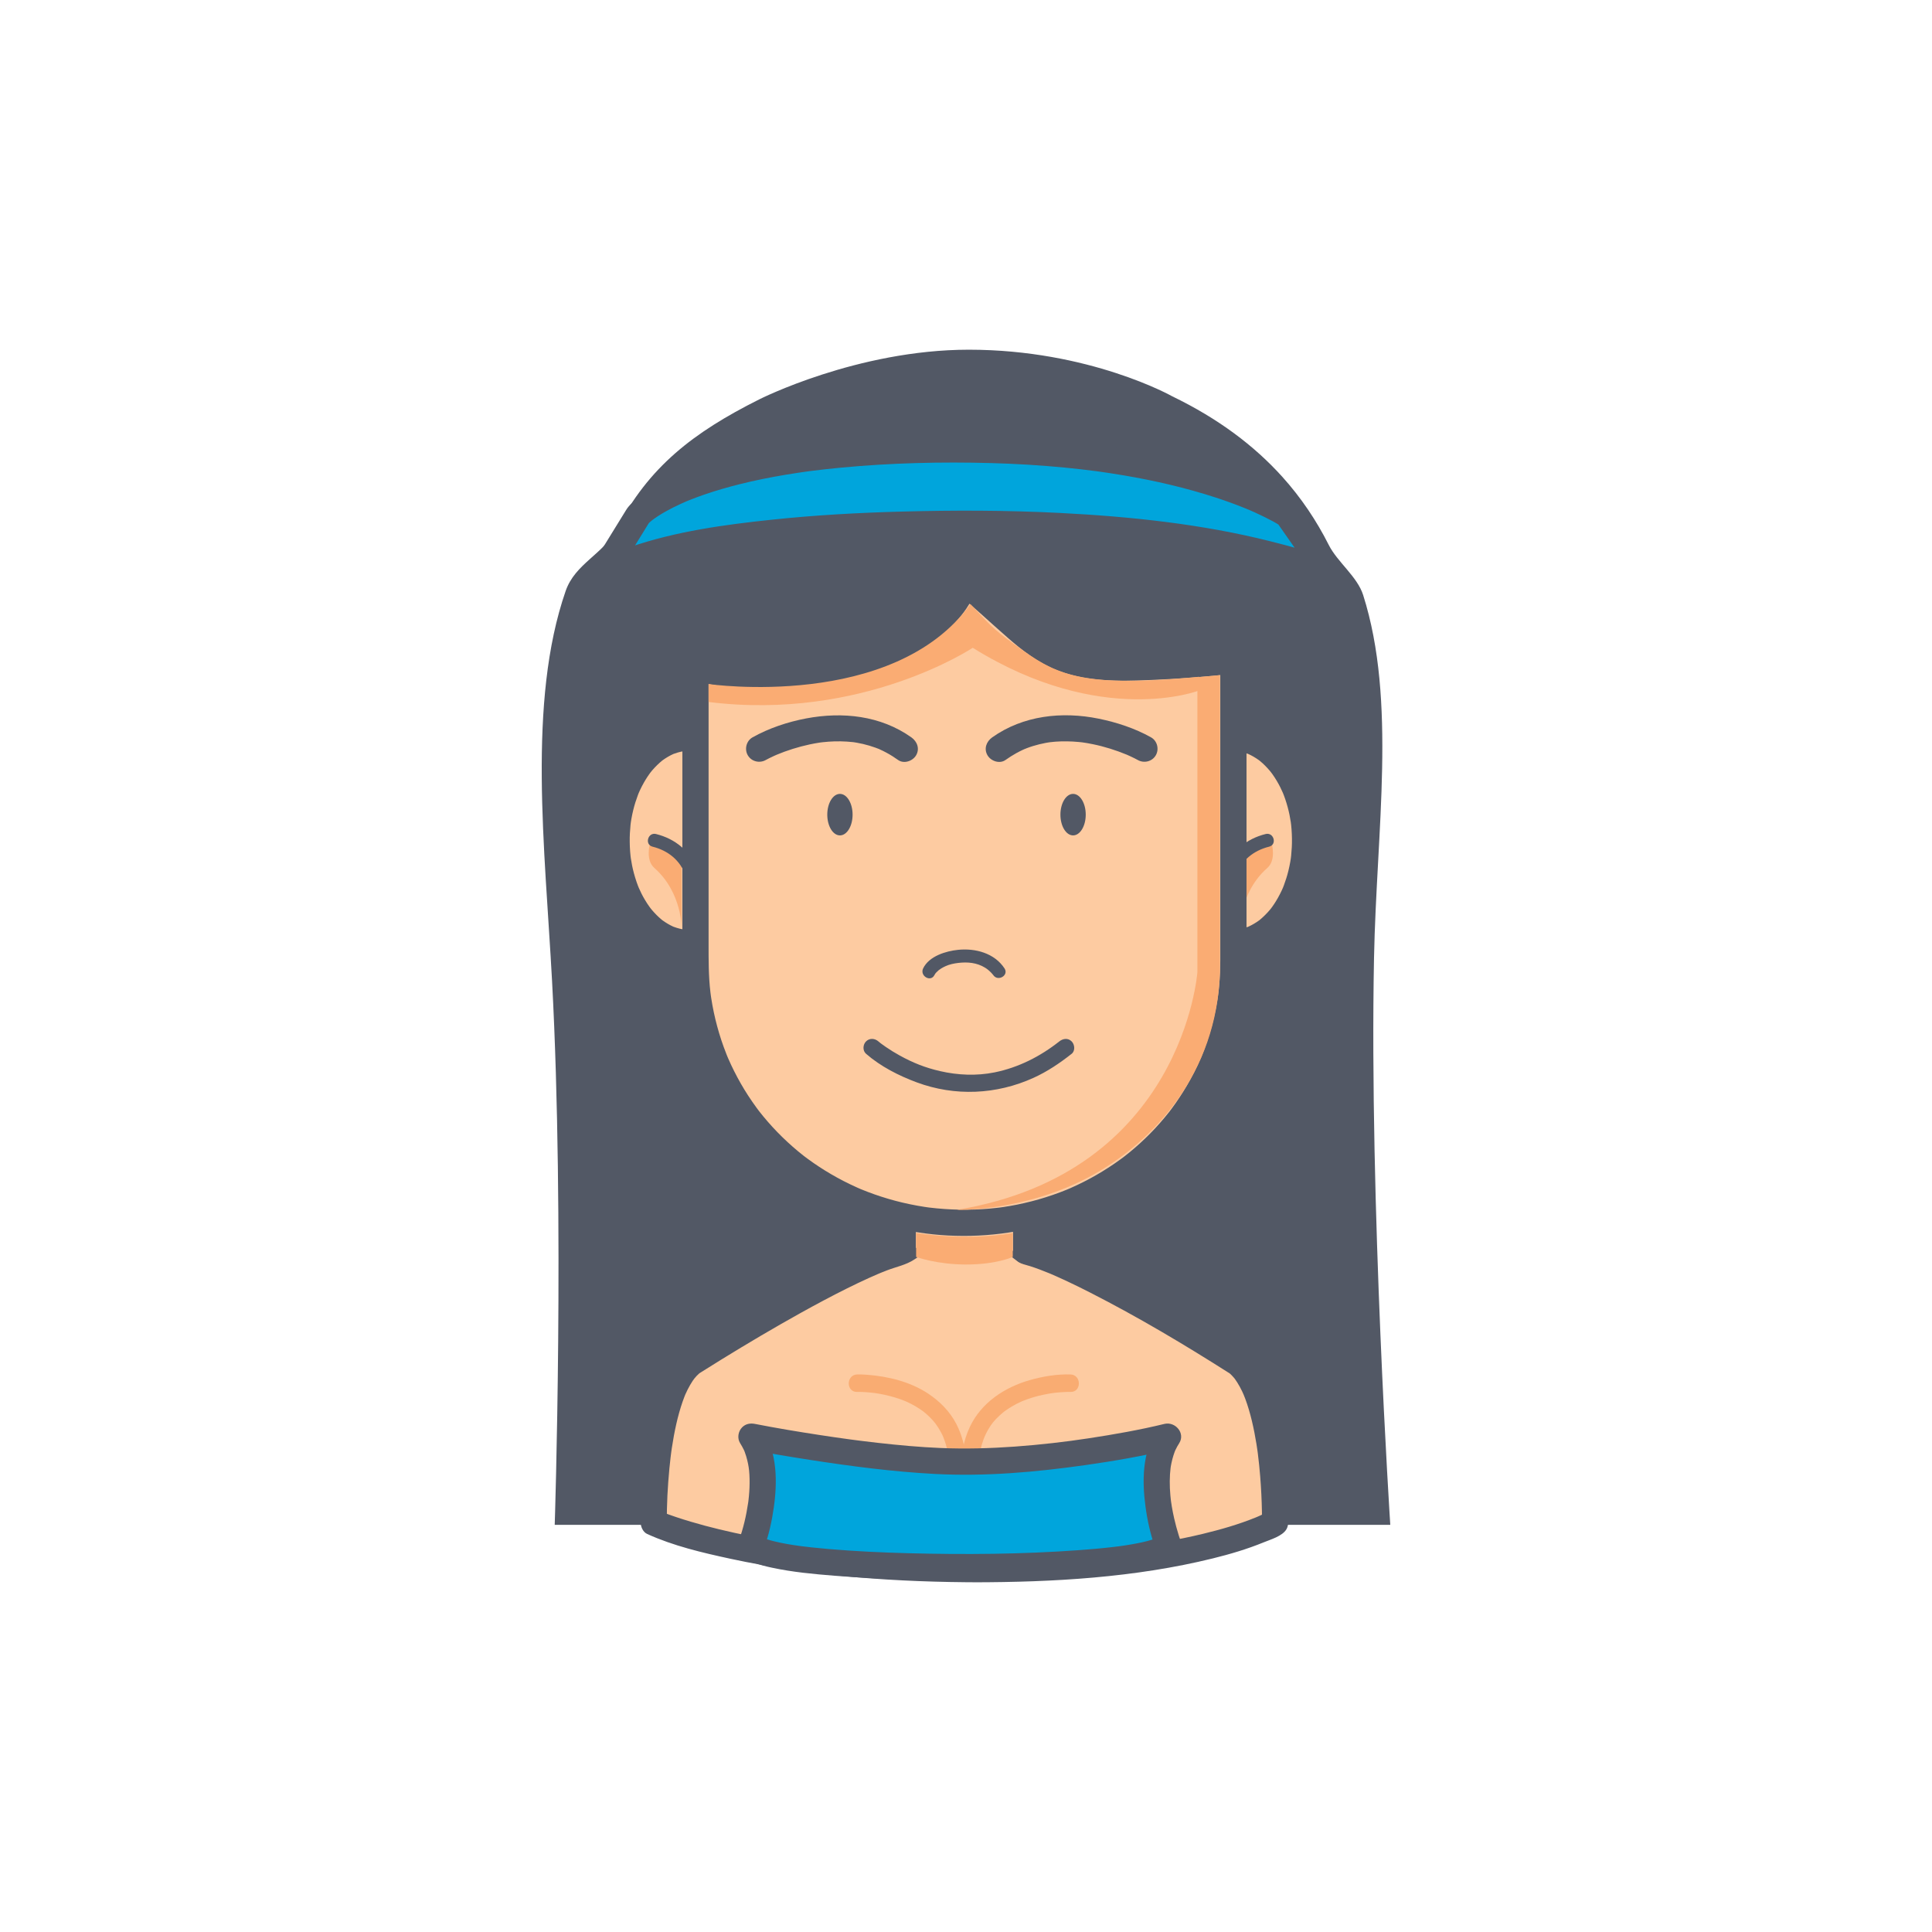 <?xml version="1.0" encoding="utf-8"?>
<!-- Generator: Adobe Illustrator 16.0.0, SVG Export Plug-In . SVG Version: 6.00 Build 0)  -->
<!DOCTYPE svg PUBLIC "-//W3C//DTD SVG 1.1//EN" "http://www.w3.org/Graphics/SVG/1.1/DTD/svg11.dtd">
<svg version="1.1" id="Layer_1" xmlns="http://www.w3.org/2000/svg" xmlns:xlink="http://www.w3.org/1999/xlink" x="0px" y="0px"
	 width="350px" height="350px" viewBox="0 0 350 350" enable-background="new 0 0 350 350" xml:space="preserve">
<g>
	<path fill="#525865" d="M137.522,72.362c-11.956,5.997-20.001,12.219-25.817,23.462c-2.379,4.598-7.504,6.24-9.234,11.244
		c-6.964,20.129-3.752,46.604-2.458,70.698c2.308,42.955,0.479,98.473,0.479,98.473h151.37c0,0-3.807-58.319-2.947-102.643
		c0.447-23.104,4.127-46.619-1.967-65.799c-1.064-3.349-4.67-5.974-6.233-9.077c-2.222-4.408-4.993-8.551-8.441-12.373
		c-5.058-5.604-11.569-10.518-19.944-14.567c0,0-14.959-8.428-36.811-8.428C155.267,63.353,137.522,72.362,137.522,72.362z"/>
	<g>
		<ellipse fill="#FDCBA1" cx="223.371" cy="152.236" rx="13.057" ry="18.569"/>
		<g>
			<path fill="#525865" d="M207.938,152.236c0.035,7.417,3.021,16.363,10.237,19.733c3.383,1.582,7.002,1.514,10.389,0
				c3.23-1.441,5.734-4.424,7.354-7.49c3.93-7.441,3.829-17.038,0-24.485c-1.599-3.11-4.147-5.996-7.354-7.493
				c-3.385-1.58-7.001-1.512-10.389,0c-3.231,1.442-5.734,4.426-7.354,7.493C208.842,143.742,207.959,148.017,207.938,152.236
				c-0.015,3.063,4.735,3.063,4.751,0c0.018-3.785,0.831-7.421,2.649-10.602c0.21-0.367,0.438-0.723,0.673-1.074
				c0.115-0.171,0.236-0.34,0.357-0.508c0.398-0.551-0.295,0.359,0.125-0.165c0.533-0.667,1.132-1.278,1.771-1.841
				c0.143-0.126,0.291-0.245,0.439-0.365c-0.447,0.361,0.047-0.022,0.122-0.076c0.301-0.214,0.616-0.405,0.938-0.59
				c0.313-0.182,0.643-0.338,0.973-0.486c-0.56,0.25-0.003,0.014,0.101-0.022c0.224-0.082,0.453-0.149,0.683-0.215
				c0.343-0.097,0.694-0.165,1.046-0.225c-0.642,0.106-0.044,0.014,0.082,0.003c0.179-0.018,0.36-0.021,0.539-0.026
				c0.362-0.011,0.724,0.009,1.083,0.042c0.614,0.054-0.526-0.089,0.079,0.011c0.234,0.039,0.466,0.093,0.697,0.149
				c0.348,0.085,0.688,0.198,1.023,0.321c0.573,0.209-0.464-0.213,0.096,0.037c0.167,0.073,0.327,0.156,0.489,0.237
				c0.327,0.166,0.641,0.358,0.949,0.555c0.157,0.102,0.31,0.21,0.46,0.316c0.213,0.158,0.204,0.147-0.03-0.031
				c0.101,0.079,0.198,0.16,0.295,0.24c0.603,0.5,1.148,1.064,1.658,1.655c0.133,0.152,0.258,0.311,0.384,0.468
				c-0.335-0.418,0.082,0.122,0.12,0.175c0.287,0.397,0.549,0.813,0.802,1.23c0.451,0.749,0.836,1.535,1.185,2.336
				c-0.196-0.451,0.087,0.239,0.098,0.271c0.083,0.214,0.158,0.429,0.233,0.644c0.18,0.515,0.334,1.036,0.477,1.562
				c0.254,0.93,0.438,1.879,0.581,2.833c-0.068-0.46,0.038,0.35,0.038,0.353c0.027,0.25,0.049,0.499,0.068,0.749
				c0.05,0.593,0.069,1.188,0.078,1.782c0.015,1.017-0.043,2.034-0.146,3.046c0,0.004-0.103,0.813-0.038,0.354
				c-0.034,0.242-0.075,0.484-0.116,0.725c-0.094,0.554-0.215,1.104-0.346,1.649c-0.219,0.905-0.503,1.793-0.829,2.664
				c-0.011,0.03-0.29,0.723-0.098,0.27c-0.087,0.205-0.181,0.407-0.273,0.609c-0.212,0.462-0.45,0.912-0.696,1.356
				c-0.207,0.37-0.432,0.731-0.662,1.086c-0.114,0.174-0.234,0.345-0.354,0.514c-0.036,0.054-0.449,0.599-0.12,0.176
				c-0.525,0.676-1.119,1.298-1.753,1.872c-0.142,0.128-0.288,0.25-0.436,0.373c-0.489,0.405,0.392-0.286-0.118,0.088
				c-0.299,0.218-0.611,0.416-0.929,0.606c-0.313,0.185-0.639,0.349-0.97,0.503c-0.555,0.259,0.475-0.184-0.096,0.036
				c-0.224,0.085-0.451,0.157-0.679,0.226c-0.342,0.104-0.691,0.18-1.042,0.244c-0.604,0.111,0.533-0.054-0.079,0.012
				c-0.178,0.02-0.358,0.028-0.538,0.036c-0.362,0.017-0.724,0.004-1.084-0.021c-0.123-0.009-0.729-0.093-0.082,0.002
				c-0.236-0.035-0.468-0.084-0.701-0.137c-0.349-0.078-0.689-0.186-1.027-0.301c-0.103-0.036-0.666-0.266-0.101-0.024
				c-0.166-0.07-0.328-0.15-0.491-0.229c-0.328-0.161-0.645-0.347-0.956-0.54c-0.157-0.098-0.311-0.202-0.463-0.308
				c-0.103-0.071-0.203-0.144-0.304-0.219c0.23,0.183,0.242,0.189,0.033,0.024c-0.606-0.489-1.157-1.044-1.674-1.626
				c-0.134-0.15-0.262-0.306-0.389-0.461c-0.426-0.521,0.279,0.38-0.125-0.167c-0.29-0.39-0.557-0.801-0.813-1.215
				c-0.497-0.803-0.917-1.651-1.294-2.518c0.197,0.451-0.085-0.238-0.099-0.27c-0.082-0.213-0.156-0.43-0.232-0.646
				c-0.181-0.514-0.334-1.036-0.478-1.56c-0.126-0.461-0.23-0.927-0.328-1.394c-0.051-0.237-0.093-0.477-0.136-0.715
				c-0.016-0.082-0.148-0.976-0.098-0.583c-0.142-1.089-0.198-2.187-0.203-3.283C212.674,149.173,207.924,149.172,207.938,152.236z"
				/>
		</g>
	</g>
	<path fill="#FAAC73" d="M230.4,152.901c0,0,0.823,2.896-0.802,4.328c-5.12,4.514-4.957,11.111-4.957,11.111v-11.758l1.662-1.86
		L230.4,152.901z"/>
	<g>
		<path fill="#525865" d="M223.415,162.488c-0.13-1.482,0.071-2.493,0.532-3.898c0.885-2.694,3.158-4.513,5.968-5.208
			c1.485-0.369,0.855-2.66-0.632-2.291c-3.503,0.867-6.191,3.122-7.492,6.491c-0.579,1.502-0.893,3.29-0.75,4.906
			C221.173,164.002,223.549,164.015,223.415,162.488L223.415,162.488z"/>
	</g>
	<g>
		<path fill="#FDCBA1" d="M176.287,284.271c40.881,0,54.711-8.429,54.711-8.429s0.342-23.174-6.842-28.97
			c0,0-26.854-17.209-38.314-20.195l-9.42-7.061h-2.246l-10.581,7.061c-11.46,2.986-38.313,20.195-38.313,20.195
			c-7.185,5.796-6.842,28.97-6.842,28.97s18.473,8.429,59.352,8.429H176.287z"/>
		<g>
			<path fill="#525865" d="M176.287,286.647c14.508-0.008,29.31-0.845,43.447-4.332c3.124-0.771,6.231-1.688,9.211-2.913
				c1.211-0.498,3.37-1.108,4.104-2.361c0.596-1.018,0.324-2.741,0.298-3.858c-0.057-2.278-0.19-4.555-0.397-6.824
				c-0.525-5.786-1.374-11.861-4.024-17.106c-0.867-1.714-2.092-3.488-3.737-4.536c-1.007-0.642-2.018-1.272-3.029-1.9
				c-4.515-2.802-9.079-5.521-13.708-8.134c-5.438-3.072-10.967-6.02-16.731-8.44c-1.13-0.476-2.274-0.918-3.436-1.31
				c-0.485-0.164-0.974-0.313-1.466-0.451c-0.585-0.165,0.306,0.21,0.188,0.121c-0.074-0.055-0.146-0.11-0.22-0.165
				c-1.695-1.271-3.39-2.542-5.084-3.812c-1.36-1.02-2.72-2.037-4.08-3.056c-0.797-0.601-2.499-0.327-3.446-0.327
				c-0.885,0-1.514,0.534-2.201,0.993c-1.968,1.313-3.937,2.627-5.904,3.939c-0.891,0.595-1.782,1.189-2.673,1.784
				c-0.252,0.167-0.503,0.336-0.756,0.504c-0.614,0.411,0.56-0.143-0.022,0.018c-2.5,0.687-4.908,1.727-7.271,2.781
				c-2.765,1.236-5.471,2.604-8.149,4.017c-5.338,2.818-10.564,5.852-15.73,8.971c-2.479,1.497-4.948,3.011-7.386,4.572
				c-2.271,1.454-3.585,4.26-4.563,6.659c-1.061,2.605-1.686,5.387-2.164,8.152c-0.921,5.32-1.369,10.807-1.292,16.21
				c0.011,0.772,0.429,1.711,1.177,2.051c4.745,2.161,9.993,3.391,15.062,4.486c14.901,3.22,30.276,4.26,45.489,4.268
				c0-1.584,0-3.168,0-4.752c-0.501,0-1.003,0-1.504,0C173.225,281.896,173.225,286.647,176.287,286.647c0.501,0,1.003,0,1.504,0
				c3.064,0,3.064-4.75,0-4.752c-8.929-0.004-17.864-0.397-26.745-1.341c-0.885-0.094-1.77-0.195-2.651-0.3
				c-0.429-0.051-0.856-0.104-1.282-0.158c-0.21-0.025-0.421-0.053-0.631-0.081c-0.101-0.013-0.986-0.131-0.401-0.051
				c-1.625-0.221-3.247-0.463-4.865-0.727c-2.758-0.447-5.508-0.968-8.236-1.568c-3.526-0.773-7.031-1.682-10.454-2.824
				c-0.862-0.289-1.718-0.593-2.563-0.925c-0.299-0.116-1.183-0.492-0.103-0.033c-0.073-0.031-0.148-0.063-0.221-0.097
				c0.393,0.684,0.783,1.367,1.175,2.052c-0.046-3.271,0.146-6.557,0.452-9.81c0.064-0.666,0.136-1.329,0.214-1.992
				c0.04-0.342,0.082-0.682,0.127-1.021c-0.087,0.669-0.009,0.07,0.009-0.054c0.031-0.23,0.065-0.459,0.1-0.689
				c0.215-1.439,0.479-2.872,0.799-4.292c0.309-1.369,0.683-2.722,1.141-4.049c0.105-0.302,0.216-0.603,0.331-0.9
				c0.057-0.146,0.115-0.291,0.175-0.438c-0.256,0.63-0.053,0.126,0.002,0c0.258-0.584,0.547-1.155,0.866-1.709
				c0.14-0.243,0.288-0.479,0.441-0.712c0.104-0.158,0.671-0.911,0.179-0.279c0.337-0.431,0.716-0.828,1.126-1.189
				c0.355-0.313-0.566,0.39-0.191,0.149c0.127-0.08,0.255-0.161,0.381-0.242c1.229-0.778,2.466-1.548,3.705-2.313
				c4.731-2.918,9.52-5.748,14.376-8.451c2.768-1.54,5.561-3.032,8.395-4.443c1.322-0.658,2.654-1.295,3.999-1.905
				c0.603-0.273,1.206-0.537,1.814-0.796c-0.661,0.281,0.288-0.117,0.451-0.183c0.327-0.134,0.654-0.262,0.983-0.389
				c1.674-0.645,3.455-0.972,4.951-1.97c1.937-1.293,3.873-2.585,5.809-3.877c1.31-0.874,2.619-1.748,3.928-2.62
				c-0.4,0.108-0.799,0.217-1.199,0.323c0.749,0,1.498,0,2.246,0c-0.398-0.106-0.8-0.215-1.198-0.323
				c3.039,2.278,6.078,4.556,9.118,6.834c0.668,0.501,1.516,0.634,2.301,0.885c1.144,0.366,2.267,0.799,3.378,1.253
				c0.146,0.061,0.291,0.122,0.437,0.182c-0.62-0.258-0.097-0.041,0.023,0.011c0.302,0.13,0.604,0.261,0.904,0.395
				c0.678,0.3,1.352,0.61,2.023,0.927c1.372,0.644,2.73,1.316,4.08,2.005c8.668,4.42,17.07,9.419,25.276,14.643
				c0.063,0.039,0.124,0.079,0.186,0.118c-0.731-0.468-0.324-0.247-0.104-0.049c0.216,0.197,0.417,0.41,0.61,0.628
				c0.087,0.097,0.168,0.196,0.251,0.296c0.309,0.378-0.343-0.459-0.049-0.062c0.161,0.218,0.312,0.445,0.458,0.675
				c0.339,0.525,0.632,1.079,0.904,1.641c0.133,0.274,0.257,0.554,0.376,0.831c-0.292-0.677,0.105,0.284,0.167,0.451
				c0.251,0.664,0.471,1.336,0.674,2.016c0.411,1.369,0.733,2.767,1.01,4.171c0.135,0.687,0.255,1.377,0.368,2.068
				c0.055,0.345,0.107,0.689,0.157,1.036c0.025,0.171,0.05,0.343,0.073,0.516c0.037,0.269,0.032,0.229-0.016-0.118
				c0.016,0.113,0.029,0.227,0.044,0.341c0.175,1.367,0.312,2.738,0.422,4.11c0.173,2.127,0.274,4.259,0.315,6.392
				c0.013,0.66,0.021,1.32,0.012,1.98c0.393-0.685,0.785-1.368,1.176-2.052c-0.221,0.136-0.456,0.252-0.688,0.369
				c-0.293,0.148-0.59,0.288-0.891,0.424c-0.187,0.084-0.375,0.167-0.564,0.248c-0.519,0.225,0.38-0.158,0.195-0.081
				c-0.135,0.057-0.268,0.111-0.403,0.166c-3.073,1.247-6.279,2.165-9.5,2.945c-2.405,0.583-4.835,1.071-7.272,1.496
				c-1.449,0.253-2.903,0.479-4.359,0.688c-0.193,0.028-0.387,0.055-0.581,0.082c-0.091,0.013-0.75,0.102-0.154,0.021
				c-0.4,0.055-0.804,0.106-1.204,0.156c-0.908,0.116-1.814,0.221-2.724,0.321c-8.418,0.928-16.898,1.265-25.366,1.269
				C173.225,281.897,173.225,286.648,176.287,286.647z"/>
		</g>
	</g>
	<g>
		<path fill="#F9AC72" d="M155.292,252.161c0.7-0.021,1.409,0.026,2.106,0.085c0.335,0.029,0.67,0.066,1.005,0.107
			c0.105,0.013,0.442,0.06-0.056-0.01c0.096,0.015,0.191,0.028,0.284,0.042c0.231,0.035,0.462,0.073,0.69,0.112
			c0.912,0.162,1.814,0.376,2.705,0.637c0.464,0.138,0.921,0.293,1.375,0.462c0.234,0.085,0.465,0.179,0.695,0.274
			c-0.366-0.151,0.027,0.015,0.085,0.04c0.155,0.069,0.308,0.142,0.462,0.215c0.467,0.224,0.92,0.471,1.365,0.735
			c0.227,0.135,0.447,0.277,0.666,0.422c0.11,0.073,0.22,0.15,0.326,0.227c0.053,0.036,0.506,0.375,0.217,0.151
			c0.428,0.332,0.834,0.693,1.221,1.074c0.197,0.194,0.386,0.397,0.57,0.603c0.094,0.105,0.184,0.212,0.272,0.319
			c0.06,0.072,0.12,0.146,0.178,0.219c-0.102-0.134-0.099-0.128,0.012,0.019c0.351,0.468,0.659,0.965,0.941,1.478
			c0.388,0.703,0.47,0.917,0.716,1.608c0.705,1.996,0.859,3.807,0.789,5.923c-0.066,2.044,3.1,2.037,3.168,0
			c0.102-3.114-0.42-6.219-1.867-8.997c-1.161-2.229-2.977-4.049-5.054-5.43c-3.245-2.156-7.222-3.129-11.067-3.422
			c-0.6-0.046-1.206-0.078-1.806-0.061C153.254,249.056,153.247,252.225,155.292,252.161L155.292,252.161z"/>
	</g>
	<g>
		<path fill="#F9AC72" d="M193.918,248.994c-2.45-0.074-5.003,0.354-7.349,1.022c-4.552,1.293-8.767,4.064-10.849,8.433
			c-1.256,2.634-1.691,5.555-1.596,8.454c0.066,2.037,3.234,2.044,3.167,0c-0.095-2.873,0.366-5.586,1.726-7.92
			c0.634-1.089,1.072-1.61,2.048-2.533c0.198-0.186,0.403-0.362,0.612-0.537c0.104-0.086,0.209-0.169,0.314-0.252
			c-0.285,0.225,0.068-0.046,0.106-0.073c0.46-0.337,0.945-0.641,1.439-0.924c0.446-0.256,0.907-0.485,1.374-0.701
			c0.115-0.052,0.231-0.103,0.348-0.154c-0.362,0.159,0.025-0.008,0.084-0.033c0.268-0.108,0.539-0.208,0.81-0.306
			c0.914-0.325,1.851-0.58,2.798-0.787c0.41-0.089,0.823-0.166,1.236-0.235c0.193-0.032,0.386-0.062,0.58-0.089
			c0.346-0.05-0.391,0.051-0.051,0.007c0.117-0.016,0.236-0.03,0.354-0.044c0.605-0.069,1.214-0.118,1.821-0.145
			c0.343-0.015,0.684-0.026,1.025-0.016C195.963,252.225,195.956,249.056,193.918,248.994L193.918,248.994z"/>
	</g>
	<g>
		<polyline fill="#FDCBA1" points="185.891,226.678 185.891,220.21 163.545,220.21 163.545,225.991 		"/>
		<g>
			<path fill="#525865" d="M188.267,226.678c0-2.155,0-4.312,0-6.468c0-1.294-1.08-2.374-2.376-2.374c-7.378,0-14.758,0-22.139,0
				c-0.068,0-0.139,0-0.207,0c-1.295,0-2.375,1.08-2.375,2.374c0,1.927,0,3.854,0,5.781c0,3.063,4.75,3.063,4.75,0
				c0-1.928,0-3.854,0-5.781c-0.791,0.793-1.582,1.583-2.375,2.375c7.38,0,14.76,0,22.14,0c0.069,0,0.138,0,0.206,0
				c-0.791-0.792-1.583-1.582-2.374-2.375c0,2.156,0,4.313,0,6.468C183.517,229.741,188.267,229.741,188.267,226.678
				L188.267,226.678z"/>
		</g>
	</g>
	<g>
		<ellipse fill="#FDCBA1" cx="124.761" cy="152.236" rx="13.056" ry="18.569"/>
		<g>
			<path fill="#525865" d="M135.442,152.236c-0.018,3.785-0.833,7.422-2.65,10.602c-0.209,0.366-0.438,0.722-0.673,1.072
				c-0.114,0.174-0.235,0.341-0.356,0.508c-0.399,0.554,0.293-0.358-0.126,0.167c-0.533,0.667-1.131,1.278-1.771,1.841
				c-0.143,0.125-0.291,0.246-0.438,0.364c0.445-0.361-0.047,0.023-0.123,0.076c-0.301,0.215-0.617,0.406-0.938,0.589
				c-0.313,0.182-0.642,0.339-0.975,0.487c0.561-0.25,0.004-0.014-0.1,0.024c-0.224,0.08-0.453,0.148-0.683,0.213
				c-0.343,0.098-0.694,0.166-1.046,0.225c0.643-0.105,0.045-0.014-0.081-0.002c-0.179,0.016-0.359,0.021-0.54,0.026
				c-0.361,0.01-0.724-0.011-1.084-0.042c-0.612-0.054,0.527,0.088-0.077-0.012c-0.235-0.039-0.468-0.094-0.697-0.149
				c-0.348-0.085-0.688-0.198-1.022-0.32c-0.574-0.21,0.462,0.213-0.098-0.036c-0.166-0.075-0.327-0.157-0.49-0.239
				c-0.325-0.166-0.639-0.357-0.947-0.556c-0.158-0.1-0.31-0.208-0.462-0.314c-0.211-0.158-0.201-0.148,0.031,0.03
				c-0.1-0.078-0.197-0.158-0.294-0.24c-0.603-0.5-1.147-1.064-1.659-1.655c-0.131-0.152-0.257-0.31-0.384-0.468
				c0.335,0.419-0.082-0.122-0.119-0.176c-0.287-0.396-0.551-0.811-0.801-1.229c-0.453-0.749-0.837-1.535-1.186-2.336
				c0.195,0.451-0.086-0.238-0.099-0.27c-0.081-0.213-0.157-0.43-0.233-0.646c-0.18-0.514-0.333-1.036-0.477-1.56
				c-0.254-0.931-0.438-1.88-0.58-2.833c0.067,0.458-0.038-0.349-0.039-0.354c-0.027-0.248-0.048-0.498-0.068-0.748
				c-0.049-0.593-0.068-1.188-0.076-1.781c-0.014-1.019,0.042-2.036,0.145-3.048c0.001-0.003,0.103-0.813,0.039-0.353
				c0.033-0.243,0.074-0.484,0.115-0.726c0.094-0.554,0.215-1.103,0.347-1.648c0.22-0.904,0.502-1.792,0.828-2.664
				c0.012-0.031,0.29-0.724,0.099-0.271c0.088-0.204,0.18-0.405,0.272-0.608c0.214-0.463,0.45-0.913,0.697-1.355
				c0.207-0.372,0.432-0.731,0.663-1.088c0.114-0.174,0.233-0.344,0.354-0.515c0.036-0.053,0.449-0.599,0.119-0.175
				c0.525-0.676,1.119-1.297,1.754-1.872c0.142-0.128,0.288-0.249,0.436-0.371c0.49-0.407-0.393,0.284,0.116-0.089
				c0.299-0.219,0.614-0.416,0.932-0.606c0.312-0.187,0.639-0.35,0.968-0.502c0.555-0.261-0.474,0.182,0.098-0.037
				c0.222-0.086,0.449-0.157,0.678-0.227c0.341-0.104,0.69-0.179,1.042-0.244c0.604-0.111-0.534,0.054,0.077-0.011
				c0.18-0.019,0.36-0.027,0.539-0.037c0.361-0.018,0.725-0.004,1.085,0.021c0.122,0.008,0.729,0.092,0.081-0.003
				c0.236,0.034,0.469,0.085,0.701,0.136c0.349,0.079,0.69,0.186,1.027,0.304c0.102,0.033,0.666,0.264,0.1,0.022
				c0.168,0.07,0.33,0.15,0.492,0.23c0.329,0.16,0.645,0.346,0.957,0.537c0.157,0.098,0.31,0.205,0.463,0.309
				c0.102,0.071,0.203,0.145,0.303,0.218c-0.23-0.181-0.242-0.188-0.034-0.021c0.606,0.487,1.157,1.043,1.675,1.624
				c0.133,0.15,0.261,0.307,0.389,0.462c0.428,0.52-0.279-0.382,0.126,0.165c0.289,0.393,0.556,0.802,0.813,1.215
				c0.496,0.805,0.916,1.654,1.292,2.519c-0.196-0.451,0.087,0.239,0.099,0.271c0.082,0.214,0.159,0.429,0.233,0.644
				c0.181,0.515,0.334,1.036,0.477,1.562c0.126,0.46,0.231,0.926,0.329,1.393c0.051,0.236,0.094,0.476,0.136,0.715
				c0.015,0.083,0.149,0.978,0.098,0.584C135.382,150.042,135.438,151.14,135.442,152.236c0.015,3.063,4.766,3.063,4.751,0
				c-0.035-7.417-3.021-16.363-10.237-19.735c-3.384-1.58-7.002-1.512-10.39,0c-3.23,1.442-5.733,4.426-7.354,7.493
				c-3.93,7.44-3.83,17.035,0,24.485c1.6,3.109,4.149,5.994,7.354,7.49c3.384,1.582,7.002,1.514,10.39,0
				c3.23-1.441,5.734-4.424,7.354-7.49c1.979-3.75,2.864-8.024,2.884-12.243C140.208,149.172,135.457,149.173,135.442,152.236z"/>
		</g>
	</g>
	<g>
		<path fill="#FDCBA1" d="M125.994,121.151v52.914c0,26.911,21.815,47.458,48.725,47.458l0,0c26.909,0,48.724-20.547,48.724-47.458
			V119.68c0,0-20.216,2.231-27.257,0.713c-8.544-1.843-11.638-6.809-21.467-14.918c0,0-2.76,13.968-32.212,16.818
			C133.484,123.166,134.128,122.245,125.994,121.151z"/>
		<g>
			<path fill="#525865" d="M123.62,121.151c0,6.168,0,12.337,0,18.505c0,9.582,0,19.163,0,28.744c0,1.889,0,3.775,0,5.663
				c0,7.283,1.597,14.443,4.637,21.053c5.944,12.925,17.733,22.557,31.278,26.605c14.105,4.218,29.923,2.263,42.515-5.371
				c12.177-7.382,20.807-19.941,23.084-34.019c0.567-3.513,0.683-7.024,0.683-10.568c0-3.563,0-7.124,0-10.687
				c0-10.007,0-20.013,0-30.02c0-3.792,0-7.585,0-11.378c0-1.187-1.084-2.518-2.374-2.375c-3.868,0.427-7.752,0.734-11.637,0.965
				c-3.103,0.185-6.212,0.308-9.321,0.271c-1.338-0.017-2.677-0.069-4.011-0.191c-0.277-0.025-0.553-0.057-0.83-0.091
				c0.847,0.104-0.056-0.013-0.253-0.046c-0.743-0.125-1.475-0.313-2.199-0.517c-0.385-0.108-0.764-0.231-1.14-0.359
				c-0.184-0.063-0.364-0.13-0.547-0.196c-0.104-0.038-0.88-0.354-0.313-0.114c-0.793-0.335-1.561-0.729-2.307-1.159
				c-0.746-0.429-1.461-0.908-2.16-1.412c-0.152-0.109-0.304-0.222-0.454-0.334c-0.102-0.076-0.202-0.153-0.303-0.23
				c0.228,0.177,0.237,0.183,0.025,0.018c-0.361-0.284-0.716-0.577-1.067-0.872c-3.584-2.994-6.928-6.263-10.528-9.241
				c-0.67-0.554-1.433-0.853-2.311-0.611c-0.755,0.208-1.501,0.865-1.659,1.659c-0.067,0.339-0.192,0.671-0.318,0.991
				c-0.219,0.563,0.307-0.684,0.011-0.028c-0.097,0.214-0.201,0.424-0.311,0.632c-0.258,0.496-0.551,0.975-0.861,1.438
				c-0.18,0.266-0.366,0.523-0.558,0.776c-0.229,0.304,0.4-0.513,0.163-0.211c-0.055,0.068-0.109,0.136-0.165,0.205
				c-0.133,0.163-0.271,0.325-0.41,0.484c-0.558,0.645-1.161,1.247-1.792,1.818c-0.343,0.311-0.697,0.608-1.058,0.898
				c-0.095,0.078-0.19,0.151-0.287,0.228c0.588-0.46,0.215-0.167,0.086-0.069c-0.24,0.181-0.484,0.354-0.73,0.527
				c-0.972,0.684-1.993,1.297-3.037,1.863c-0.513,0.278-1.035,0.54-1.561,0.793c-0.302,0.145-0.607,0.284-0.914,0.423
				c-0.156,0.069-0.315,0.138-0.474,0.207c-0.551,0.239,0.481-0.198-0.081,0.034c-1.417,0.586-2.867,1.088-4.334,1.535
				c-1.691,0.516-3.408,0.938-5.137,1.303c-1.852,0.391-4.082,0.753-5.646,0.95c-3.393,0.427-6.912,0.837-10.334,0.528
				c-0.195-0.018-1.172-0.143-0.336-0.028c-0.274-0.038-0.55-0.082-0.822-0.127c-0.596-0.099-1.188-0.212-1.781-0.322
				c-1.698-0.316-3.402-0.598-5.115-0.831c-1.282-0.174-2.544,0.288-2.922,1.658c-0.308,1.122,0.374,2.748,1.66,2.923
				c3.112,0.423,6.188,1.174,9.316,1.479c3.679,0.357,7.498-0.151,11.14-0.634c7.012-0.929,14.053-2.601,20.272-6.082
				c3.507-1.964,6.688-4.59,8.958-7.932c0.834-1.227,1.655-2.696,1.958-4.166c0.002,0,0.002-0.001,0.002-0.001
				c-1.324,0.35-2.646,0.699-3.972,1.048c3.287,2.717,6.382,5.644,9.595,8.443c2.484,2.166,5.119,4.213,8.16,5.531
				c5.647,2.445,11.766,2.301,17.801,2.054c4.957-0.202,9.918-0.584,14.849-1.128c-0.792-0.791-1.583-1.583-2.376-2.375
				c0,6.06,0,12.119,0,18.179c0,9.732,0,19.465,0,29.198c0,2.285,0,4.57,0,6.856c0,0.718-0.012,1.437-0.039,2.154
				c-0.035,0.877-0.097,1.753-0.178,2.627c-0.041,0.434-0.089,0.866-0.142,1.298c-0.009,0.063-0.104,0.776-0.028,0.226
				c-0.039,0.284-0.084,0.567-0.127,0.852c-0.547,3.471-1.502,6.871-2.811,10.131c-0.025,0.061-0.29,0.697-0.078,0.198
				c-0.08,0.189-0.163,0.379-0.246,0.568c-0.166,0.378-0.339,0.753-0.516,1.126c-0.379,0.807-0.787,1.598-1.212,2.38
				c-0.813,1.497-1.72,2.943-2.692,4.341c-0.234,0.335-0.474,0.664-0.715,0.993c-0.121,0.163-0.244,0.325-0.366,0.488
				c-0.409,0.54,0.292-0.37-0.126,0.163c-0.545,0.693-1.113,1.368-1.697,2.03c-1.119,1.273-2.317,2.479-3.566,3.623
				c-0.602,0.551-1.222,1.082-1.85,1.602c-0.315,0.259-0.635,0.513-0.957,0.765c0.422-0.33-0.116,0.086-0.168,0.126
				c-0.217,0.164-0.438,0.324-0.658,0.485c-1.382,1.007-2.823,1.933-4.306,2.788c-1.493,0.863-3.038,1.637-4.614,2.336
				c-0.191,0.085-0.382,0.168-0.574,0.249c0.496-0.212-0.145,0.058-0.202,0.081c-0.388,0.159-0.777,0.309-1.169,0.457
				c-0.852,0.324-1.714,0.617-2.582,0.894c-1.689,0.537-3.409,0.97-5.146,1.326c-0.845,0.172-1.693,0.316-2.546,0.447
				c-0.062,0.009-0.775,0.108-0.228,0.035c-0.215,0.029-0.432,0.056-0.647,0.082c-0.506,0.061-1.013,0.111-1.521,0.157
				c-3.665,0.336-7.366,0.26-11.02-0.184c-0.062-0.008-0.777-0.105-0.229-0.029c-0.215-0.029-0.429-0.062-0.644-0.095
				c-0.427-0.064-0.852-0.139-1.277-0.213c-0.913-0.163-1.823-0.355-2.726-0.568c-1.717-0.404-3.409-0.909-5.072-1.492
				c-0.791-0.277-1.572-0.579-2.348-0.896c-0.641-0.263,0.437,0.188-0.2-0.083c-0.192-0.083-0.382-0.168-0.572-0.252
				c-0.442-0.196-0.881-0.402-1.318-0.612c-1.551-0.744-3.058-1.579-4.521-2.483c-0.699-0.432-1.382-0.885-2.058-1.352
				c-0.337-0.232-0.669-0.472-0.999-0.713c-0.165-0.122-0.33-0.243-0.493-0.365c-0.108-0.083-0.217-0.165-0.325-0.248
				c0.212,0.164,0.21,0.162-0.004-0.004c-1.338-1.047-2.611-2.174-3.828-3.357c-1.216-1.184-2.361-2.438-3.441-3.744
				c-0.26-0.313-0.513-0.633-0.764-0.951c0.331,0.422-0.085-0.114-0.125-0.167c-0.123-0.162-0.243-0.325-0.364-0.489
				c-0.523-0.713-1.021-1.441-1.505-2.183c-0.933-1.431-1.775-2.919-2.542-4.442c-0.372-0.736-0.718-1.484-1.049-2.24
				c-0.027-0.061-0.294-0.695-0.085-0.194c-0.08-0.19-0.156-0.383-0.234-0.575c-0.181-0.45-0.352-0.903-0.517-1.359
				c-0.601-1.645-1.096-3.323-1.508-5.023c-0.2-0.827-0.372-1.662-0.527-2.5c-0.079-0.42-0.148-0.845-0.214-1.269
				c-0.034-0.212-0.064-0.426-0.095-0.639c0.079,0.548-0.043-0.348-0.054-0.442c-0.353-2.934-0.334-5.872-0.334-8.819
				c0-3.853,0-7.703,0-11.554c0-9.896,0-19.789,0-29.685c0-2.855,0-5.71,0-8.566C128.369,118.088,123.62,118.088,123.62,121.151z"/>
		</g>
	</g>
	<path fill="#FAAC73" d="M117.729,152.901c0,0-0.82,2.896,0.804,4.328c5.119,4.514,4.958,11.111,4.958,11.111v-11.758l-1.664-1.86
		L117.729,152.901z"/>
	<g>
		<path fill="#525865" d="M127.092,162.488c0.142-1.628-0.188-3.388-0.752-4.906c-1.252-3.374-4.023-5.633-7.49-6.491
			c-1.488-0.369-2.119,1.922-0.634,2.291c2.837,0.701,5.046,2.516,5.969,5.208c0.476,1.391,0.66,2.425,0.531,3.898
			C124.582,164.015,126.959,164.002,127.092,162.488L127.092,162.488z"/>
	</g>
	<g>
		<path fill="#525865" d="M138.722,137.685c0.192-0.108,0.391-0.209,0.588-0.308c0.247-0.124,0.496-0.243,0.745-0.359
			c0.157-0.072,0.316-0.144,0.475-0.214c0.168-0.074,0.842-0.359,0.086-0.042c1.966-0.825,4.01-1.461,6.092-1.91
			c0.583-0.125,1.171-0.229,1.76-0.321c0.136-0.021,0.271-0.04,0.405-0.059c-0.579,0.082,0.109-0.008,0.19-0.017
			c0.35-0.039,0.698-0.068,1.049-0.094c1.461-0.109,2.929-0.077,4.383,0.077c0.285,0.035,0.299,0.035,0.043,0.001
			c0.227,0.031,0.451,0.07,0.676,0.107c0.381,0.064,0.758,0.146,1.133,0.232c0.769,0.176,1.523,0.408,2.266,0.674
			c0.15,0.056,0.301,0.112,0.451,0.171c0.736,0.284-0.396-0.184,0.332,0.142c0.379,0.168,0.75,0.356,1.117,0.55
			c0.764,0.402,1.491,0.87,2.195,1.369c1.059,0.75,2.639,0.19,3.25-0.853c0.697-1.191,0.201-2.502-0.854-3.25
			c-5.586-3.963-12.497-4.678-19.084-3.428c-3.315,0.63-6.743,1.766-9.695,3.428c-1.127,0.635-1.499,2.146-0.853,3.25
			C136.134,137.962,137.592,138.32,138.722,137.685L138.722,137.685z"/>
	</g>
	<g>
		<path fill="#525865" d="M208.528,133.582c-2.907-1.635-6.249-2.729-9.503-3.39c-6.617-1.343-13.662-0.592-19.277,3.39
			c-1.053,0.748-1.551,2.059-0.852,3.25c0.61,1.043,2.191,1.603,3.25,0.853c0.635-0.452,1.292-0.867,1.973-1.248
			c0.364-0.204,0.737-0.39,1.115-0.568c0.147-0.07,0.298-0.137,0.448-0.202c-0.391,0.173,0.339-0.131,0.333-0.129
			c0.738-0.285,1.499-0.51,2.265-0.703c0.374-0.095,0.753-0.174,1.133-0.246c0.15-0.027,0.3-0.055,0.452-0.078
			c0.044-0.009,0.789-0.111,0.269-0.044c1.386-0.177,2.787-0.2,4.181-0.131c0.354,0.018,0.707,0.047,1.059,0.079
			c0.139,0.013,0.278,0.026,0.417,0.041c0.081,0.009,0.771,0.095,0.191,0.017c0.661,0.089,1.319,0.208,1.974,0.341
			c2.109,0.428,4.174,1.082,6.163,1.9c0.232,0.097,0.159,0.064-0.221-0.095c0.107,0.046,0.215,0.093,0.323,0.141
			c0.163,0.07,0.325,0.145,0.486,0.218c0.262,0.119,0.518,0.242,0.773,0.369c0.219,0.108,0.438,0.219,0.65,0.339
			c1.129,0.636,2.588,0.277,3.249-0.853C210.027,135.729,209.654,134.217,208.528,133.582L208.528,133.582z"/>
	</g>
	<g>
		<path fill="#525865" d="M169.289,176.627c0.053-0.107,0.121-0.207,0.19-0.305c0.135-0.189-0.187,0.23-0.021,0.029
			c0.052-0.063,0.104-0.121,0.159-0.181c0.134-0.145,0.28-0.277,0.429-0.405c0.061-0.053,0.243-0.183,0.459-0.318
			c0.253-0.161,0.522-0.294,0.793-0.419c0.698-0.323,1.522-0.491,2.28-0.583c1.722-0.207,3.39-0.054,4.887,0.865
			c0.428,0.263,0.794,0.584,1.144,0.949c0.117,0.123,0.229,0.256,0.337,0.388c-0.239-0.298-0.076-0.099-0.023-0.021
			c0.838,1.273,2.896,0.086,2.051-1.198c-1.822-2.764-5.266-3.675-8.395-3.359c-2.221,0.226-5.264,1.141-6.341,3.359
			C166.572,176.8,168.619,178.004,169.289,176.627L169.289,176.627z"/>
	</g>
	<g>
		<path fill="#525865" d="M191.902,188.662c-3.443,2.722-7.394,4.729-11.707,5.606c-3.285,0.668-6.688,0.512-9.871-0.22
			c-2.757-0.633-4.959-1.524-7.364-2.851c-0.844-0.465-1.662-0.971-2.458-1.514c-0.276-0.188-0.547-0.38-0.814-0.578
			c-0.104-0.078-0.209-0.157-0.312-0.235c0.486,0.372,0.123,0.093,0.009,0.002c-0.085-0.07-0.171-0.14-0.254-0.211
			c-0.651-0.567-1.599-0.642-2.24,0c-0.578,0.577-0.651,1.672,0,2.239c2.64,2.299,5.912,3.962,9.166,5.173
			c6.939,2.58,14.461,2.239,21.184-0.817c2.492-1.132,4.761-2.663,6.902-4.355c0.678-0.536,0.557-1.683,0-2.239
			C193.479,187.998,192.58,188.127,191.902,188.662L191.902,188.662z"/>
	</g>
	<path fill="#FAAC73" d="M165.963,223.381c0,0,8.756,1.496,17.51,0v4.321c0,0-2.903,1.375-8.436,1.375
		c-5.391,0-9.074-1.375-9.074-1.375V223.381z"/>
	<path fill="#FAAC73" d="M216.92,122.683v53.418c0,0-2.586,36.315-43.563,43.073c0,0,12.487,0.379,24.619-6.325
		c10.906-6.027,22.508-18.325,23.023-36.748v-53.787L216.92,122.683z"/>
	<path fill="#FAAC73" d="M217.239,125.085c0,0-17.582,6.837-41.019-7.733c0,0-19.952,13.301-47.856,9.817v-3.246
		c0,0,33.499,4.831,47.435-14.489c4.33,4.644,4.287,4.692,9.818,8.604c6.045,4.275,11.348,6.599,31.622,4.566V125.085z"/>
	<ellipse fill="#525865" cx="194.398" cy="147.58" rx="2.293" ry="3.76"/>
	<ellipse fill="#525865" cx="152.162" cy="147.58" rx="2.293" ry="3.76"/>
	<g>
		<path fill="#D96931" d="M156.263,265.586c0.702-0.023,1.408,0.025,2.106,0.084c0.336,0.029,0.67,0.064,1.005,0.106
			c0.106,0.014,0.441,0.06-0.055-0.008c0.095,0.013,0.189,0.027,0.284,0.041c0.23,0.034,0.46,0.073,0.689,0.113
			c0.912,0.159,1.814,0.374,2.704,0.637c0.464,0.138,0.923,0.293,1.377,0.46c0.232,0.087,0.464,0.179,0.695,0.274
			c-0.367-0.151,0.026,0.015,0.083,0.041c0.156,0.068,0.309,0.142,0.463,0.214c0.466,0.223,0.92,0.471,1.365,0.736
			c0.227,0.133,0.447,0.276,0.666,0.423c0.111,0.073,0.22,0.148,0.327,0.226c0.052,0.035,0.504,0.374,0.215,0.15
			c0.43,0.332,0.834,0.694,1.222,1.074c0.198,0.194,0.385,0.397,0.57,0.604c0.093,0.104,0.183,0.212,0.272,0.318
			c0.061,0.073,0.12,0.146,0.179,0.22c-0.104-0.135-0.1-0.128,0.012,0.018c0.351,0.468,0.659,0.967,0.939,1.478
			c0.388,0.703,0.472,0.917,0.717,1.609c0.705,1.997,0.859,3.805,0.79,5.923c-0.067,2.043,3.1,2.037,3.167,0
			c0.102-3.113-0.42-6.219-1.867-8.998c-1.16-2.228-2.976-4.048-5.055-5.43c-3.244-2.155-7.222-3.127-11.066-3.42
			c-0.598-0.046-1.205-0.081-1.806-0.063C154.225,262.48,154.219,265.647,156.263,265.586L156.263,265.586z"/>
	</g>
	<g>
		<path fill="#D96931" d="M194.89,262.417c-2.452-0.075-5.004,0.356-7.351,1.021c-4.551,1.293-8.765,4.066-10.849,8.435
			c-1.255,2.633-1.69,5.555-1.595,8.454c0.066,2.037,3.234,2.043,3.167,0c-0.095-2.874,0.366-5.585,1.726-7.92
			c0.634-1.089,1.071-1.611,2.049-2.532c0.197-0.188,0.403-0.364,0.611-0.539c0.103-0.086,0.209-0.17,0.314-0.252
			c-0.285,0.224,0.068-0.045,0.106-0.074c0.46-0.335,0.944-0.639,1.439-0.922c0.446-0.257,0.907-0.486,1.375-0.7
			c0.114-0.054,0.229-0.104,0.347-0.154c-0.361,0.157,0.025-0.011,0.084-0.035c0.269-0.106,0.539-0.207,0.811-0.304
			c0.912-0.327,1.851-0.58,2.797-0.787c0.41-0.091,0.822-0.167,1.237-0.236c0.192-0.031,0.386-0.062,0.579-0.09
			c0.346-0.049-0.391,0.051-0.051,0.006c0.118-0.015,0.235-0.028,0.355-0.042c0.605-0.071,1.212-0.118,1.82-0.145
			c0.342-0.015,0.685-0.026,1.026-0.015C196.933,265.647,196.928,262.48,194.89,262.417L194.89,262.417z"/>
	</g>
	<g>
		<path fill="#00A5DC" d="M233.259,93.277c0,0-17.213-11.849-59.857-11.849c-47.225,0-57.731,11.849-57.731,11.849l-6.649,10.787
			c0,0,11.161-9.172,66.424-9.172c47.163,0,65.362,9.172,65.362,9.172L233.259,93.277z"/>
		<g>
			<path fill="#525865" d="M234.458,91.227c-0.952-0.654-2.006-1.183-3.038-1.694c-3.213-1.599-6.588-2.892-9.996-4.005
				c-13.335-4.349-27.565-5.96-41.529-6.38c-9.129-0.274-18.303-0.038-27.398,0.806c-6.488,0.602-12.975,1.529-19.31,3.07
				c-4.073,0.991-8.068,2.276-11.896,3.987c-1.939,0.868-3.85,1.866-5.559,3.138c-0.897,0.666-1.708,1.272-2.296,2.228
				c-2.12,3.44-4.242,6.879-6.362,10.319c-0.035,0.057-0.069,0.113-0.104,0.171c-0.559,0.905-0.37,2.136,0.372,2.878
				c0.981,0.982,2.358,0.82,3.358,0c-0.771,0.631-0.441,0.329-0.143,0.134c0.354-0.231,0.726-0.437,1.1-0.633
				c0.292-0.151,0.589-0.294,0.888-0.434c0.17-0.08,0.343-0.156,0.516-0.232c0.091-0.041,0.185-0.082,0.278-0.121
				c0.372-0.159-0.726,0.302-0.169,0.072c1.029-0.425,2.082-0.801,3.142-1.146c3.343-1.093,6.78-1.888,10.231-2.554
				c2.461-0.477,4.938-0.874,7.42-1.223c0.177-0.024,1.255-0.17,0.543-0.075c0.344-0.047,0.689-0.091,1.034-0.136
				c0.777-0.099,1.554-0.193,2.331-0.283c1.609-0.186,3.223-0.352,4.836-0.503c8.098-0.76,16.229-1.117,24.358-1.268
				c9.534-0.176,19.076-0.063,28.595,0.54c3.883,0.244,7.759,0.577,11.626,1.004c0.836,0.092,1.671,0.189,2.506,0.293
				c0.405,0.049,0.808,0.1,1.214,0.151c0.198,0.025,0.396,0.052,0.596,0.077c0.131,0.018,0.263,0.036,0.395,0.053
				c-0.305-0.041-0.321-0.043-0.047-0.007c1.545,0.21,3.085,0.44,4.625,0.688c4.745,0.763,9.469,1.717,14.112,2.967
				c2.424,0.652,4.83,1.387,7.179,2.275c0.329,0.126,0.659,0.255,0.985,0.389c0.24,0.097,0.853,0.357-0.147-0.064
				c0.113,0.047,0.228,0.097,0.339,0.146c0.19,0.083,0.382,0.167,0.567,0.261c0.962,0.484,2.088,0.419,2.877-0.371
				c0.709-0.709,0.979-2.014,0.372-2.878c-2.516-3.597-5.032-7.191-7.548-10.787c-0.741-1.06-2.063-1.547-3.25-0.853
				c-1.048,0.614-1.596,2.188-0.852,3.249c2.516,3.596,5.031,7.192,7.547,10.787c1.083-1.083,2.167-2.166,3.251-3.249
				c-3.694-1.858-7.878-2.952-11.861-3.955c-12.424-3.133-25.319-4.477-38.089-5.133c-9.627-0.495-19.279-0.507-28.914-0.244
				c-7.747,0.21-15.494,0.643-23.201,1.453c-8.645,0.91-17.5,2.112-25.756,4.957c-2.342,0.807-4.896,1.697-6.844,3.294
				c1.242,0.958,2.486,1.919,3.73,2.877c2.039-3.309,4.078-6.616,6.117-9.925c0.143-0.23,0.285-0.461,0.427-0.692
				c0.183-0.296,0.238-0.245-0.263,0.308c0.044-0.048,0.09-0.095,0.137-0.14c0.113-0.11,0.23-0.216,0.352-0.32
				c0.082-0.072,0.166-0.142,0.251-0.212c0.048-0.039,0.099-0.078,0.147-0.118c0.361-0.287-0.544,0.418-0.262,0.2
				c1.623-1.241,3.455-2.212,5.305-3.065c0.33-0.153,0.663-0.3,0.997-0.444c0.643-0.277-0.461,0.19,0.054-0.024
				c0.217-0.091,0.435-0.179,0.653-0.266c0.851-0.341,1.715-0.658,2.582-0.958c2.114-0.732,4.267-1.349,6.437-1.893
				c2.74-0.686,5.514-1.239,8.299-1.706c0.764-0.129,1.527-0.249,2.292-0.362c0.396-0.061,0.794-0.117,1.191-0.174
				c0.202-0.027,0.404-0.056,0.606-0.084c-0.588,0.081,0.296-0.038,0.397-0.052c1.821-0.234,3.646-0.435,5.473-0.609
				c9.077-0.866,18.233-1.085,27.345-0.835c4.434,0.121,8.863,0.39,13.279,0.816c1.959,0.188,3.914,0.414,5.867,0.671
				c-0.521-0.068,0.213,0.031,0.261,0.037c0.22,0.03,0.44,0.062,0.661,0.094c0.433,0.061,0.865,0.126,1.299,0.191
				c0.908,0.137,1.814,0.284,2.719,0.438c5.613,0.955,11.18,2.246,16.595,4.013c1.847,0.603,3.673,1.268,5.471,2.001
				c0.187,0.076,0.372,0.152,0.556,0.23c-0.836-0.352-0.145-0.06,0.051,0.022c0.328,0.142,0.654,0.287,0.98,0.435
				c0.584,0.264,1.162,0.538,1.735,0.823c1.011,0.504,2.044,1.023,2.978,1.665c1.068,0.734,2.632,0.203,3.25-0.853
				C236.001,93.298,235.523,91.957,234.458,91.227z"/>
		</g>
	</g>
	<g>
		<g>
			<path fill="#00A5DC" d="M136.14,279.75c0,0,4.587-12.379,0-19.505c0,0,23.074,4.544,38.349,4.544
				c18.508,0,37.092-4.544,37.092-4.544c-4.586,7.126,0,19.505,0,19.505C210.388,285.295,137.624,285.217,136.14,279.75z"/>
			<g>
				<path fill="#525865" d="M138.431,280.382c0.86-2.331,1.399-4.817,1.747-7.271c0.665-4.713,0.635-9.901-1.986-14.064
					c-0.895,1.162-1.789,2.326-2.684,3.488c3.696,0.728,7.414,1.343,11.136,1.923c7.514,1.167,15.083,2.153,22.679,2.56
					c9.16,0.489,18.348-0.328,27.41-1.617c5.162-0.734,10.326-1.632,15.398-2.845c0.027-0.007,0.055-0.014,0.082-0.021
					c-0.895-1.162-1.789-2.326-2.684-3.488c-2.589,4.109-2.643,9.213-2.012,13.872c0.34,2.519,0.891,5.072,1.772,7.463
					c0-0.421,0-0.842,0-1.263c-0.087,0.372,0.409-0.707,0.098-0.262c0.54-0.773,0.4-0.49,0.234-0.319
					c-0.158,0.161-0.528,0.421,0.272-0.193c-0.128,0.099-0.268,0.183-0.409,0.26c-0.353,0.194-0.782,0.349-0.056,0.051
					c-1.08,0.443-2.241,0.696-3.383,0.925c-0.764,0.152-1.531,0.279-2.301,0.396c-0.201,0.029-0.403,0.059-0.605,0.088
					c-0.104,0.015-0.207,0.029-0.311,0.043c-0.434,0.061,0.646-0.085,0.21-0.027c-0.476,0.063-0.952,0.121-1.428,0.177
					c-2.069,0.242-4.144,0.422-6.221,0.571c-10.243,0.74-20.55,0.82-30.813,0.552c-4.816-0.128-9.636-0.349-14.439-0.758
					c-1.023-0.089-2.047-0.187-3.069-0.297c-0.458-0.05-0.915-0.103-1.37-0.157c-0.221-0.026-0.441-0.055-0.66-0.082
					c-0.754-0.098,0.524,0.073-0.218-0.029c-1.497-0.208-2.997-0.455-4.468-0.81c-0.45-0.108-0.896-0.23-1.337-0.37
					c-0.188-0.062-0.374-0.126-0.56-0.195c-0.655-0.248,0.592,0.278-0.007-0.006c-0.135-0.063-0.267-0.134-0.394-0.211
					c-0.057-0.033-0.111-0.069-0.166-0.106c-0.297-0.204,0.576,0.462,0.309,0.239c-0.2-0.165-0.491-0.585,0.133,0.234
					c-0.319-0.421,0.181,0.567,0.099,0.287c-0.362-1.244-1.66-2.007-2.923-1.659c-1.233,0.339-2.02,1.679-1.658,2.922
					c0.713,2.453,3.842,3.154,6.012,3.622c3.711,0.8,7.537,1.151,11.316,1.454c10.171,0.812,20.414,0.929,30.611,0.718
					c4.892-0.101,9.787-0.3,14.668-0.676c3.791-0.294,7.623-0.654,11.348-1.441c2.207-0.467,5.292-1.171,6.055-3.629
					c0.258-0.835-0.066-1.503-0.307-2.262c-0.328-1.033-0.604-2.084-0.847-3.142c-0.155-0.681-0.29-1.367-0.408-2.057
					c-0.065-0.373-0.122-0.748-0.173-1.122c0.086,0.613-0.002-0.045-0.014-0.143c-0.032-0.264-0.057-0.527-0.081-0.79
					c-0.158-1.708-0.158-3.428,0.048-5.13c-0.068,0.577,0.025-0.104,0.038-0.184c0.035-0.203,0.077-0.404,0.118-0.605
					c0.096-0.467,0.224-0.926,0.365-1.38c0.061-0.194,0.131-0.386,0.199-0.576c0.047-0.126,0.096-0.252,0.146-0.376
					c-0.109,0.257-0.107,0.262,0.005,0.013c0.196-0.427,0.431-0.835,0.683-1.233c1.151-1.828-0.732-3.965-2.684-3.489
					c-4.523,1.104-9.136,1.905-13.736,2.609c-4.287,0.653-8.764,1.167-13.354,1.499c-4.467,0.322-8.951,0.447-13.428,0.258
					c-3.826-0.162-7.643-0.514-11.448-0.942c-0.916-0.104-1.833-0.214-2.747-0.328c-0.451-0.057-0.902-0.113-1.354-0.172
					c-0.223-0.029-0.446-0.058-0.67-0.088c-0.148-0.02-0.297-0.039-0.445-0.06c0.265,0.036,0.255,0.035-0.028-0.004
					c-1.75-0.237-3.496-0.492-5.241-0.76c-3.916-0.598-7.828-1.248-11.714-2.01c-0.005-0.001-0.009-0.002-0.013-0.003
					c-0.85-0.166-1.678-0.021-2.311,0.61c-0.736,0.737-0.938,1.979-0.372,2.879c0.251,0.398,0.478,0.809,0.683,1.233
					c0.111,0.249,0.112,0.244,0.004-0.013c0.052,0.124,0.101,0.25,0.147,0.376c0.097,0.253,0.179,0.512,0.259,0.769
					c0.142,0.456,0.249,0.922,0.346,1.389c0.056,0.269,0.101,0.539,0.143,0.811c-0.091-0.584,0.029,0.29,0.04,0.395
					c0.104,1.028,0.109,2.063,0.073,3.095c-0.02,0.54-0.062,1.079-0.11,1.617c-0.024,0.262-0.055,0.524-0.086,0.786
					c-0.036,0.276-0.032,0.26,0.009-0.053c-0.017,0.127-0.034,0.253-0.054,0.38c-0.341,2.325-0.877,4.682-1.692,6.892
					c-0.449,1.216,0.49,2.601,1.658,2.922C136.837,282.406,137.982,281.595,138.431,280.382z"/>
			</g>
		</g>
	</g>
</g>
</svg>
